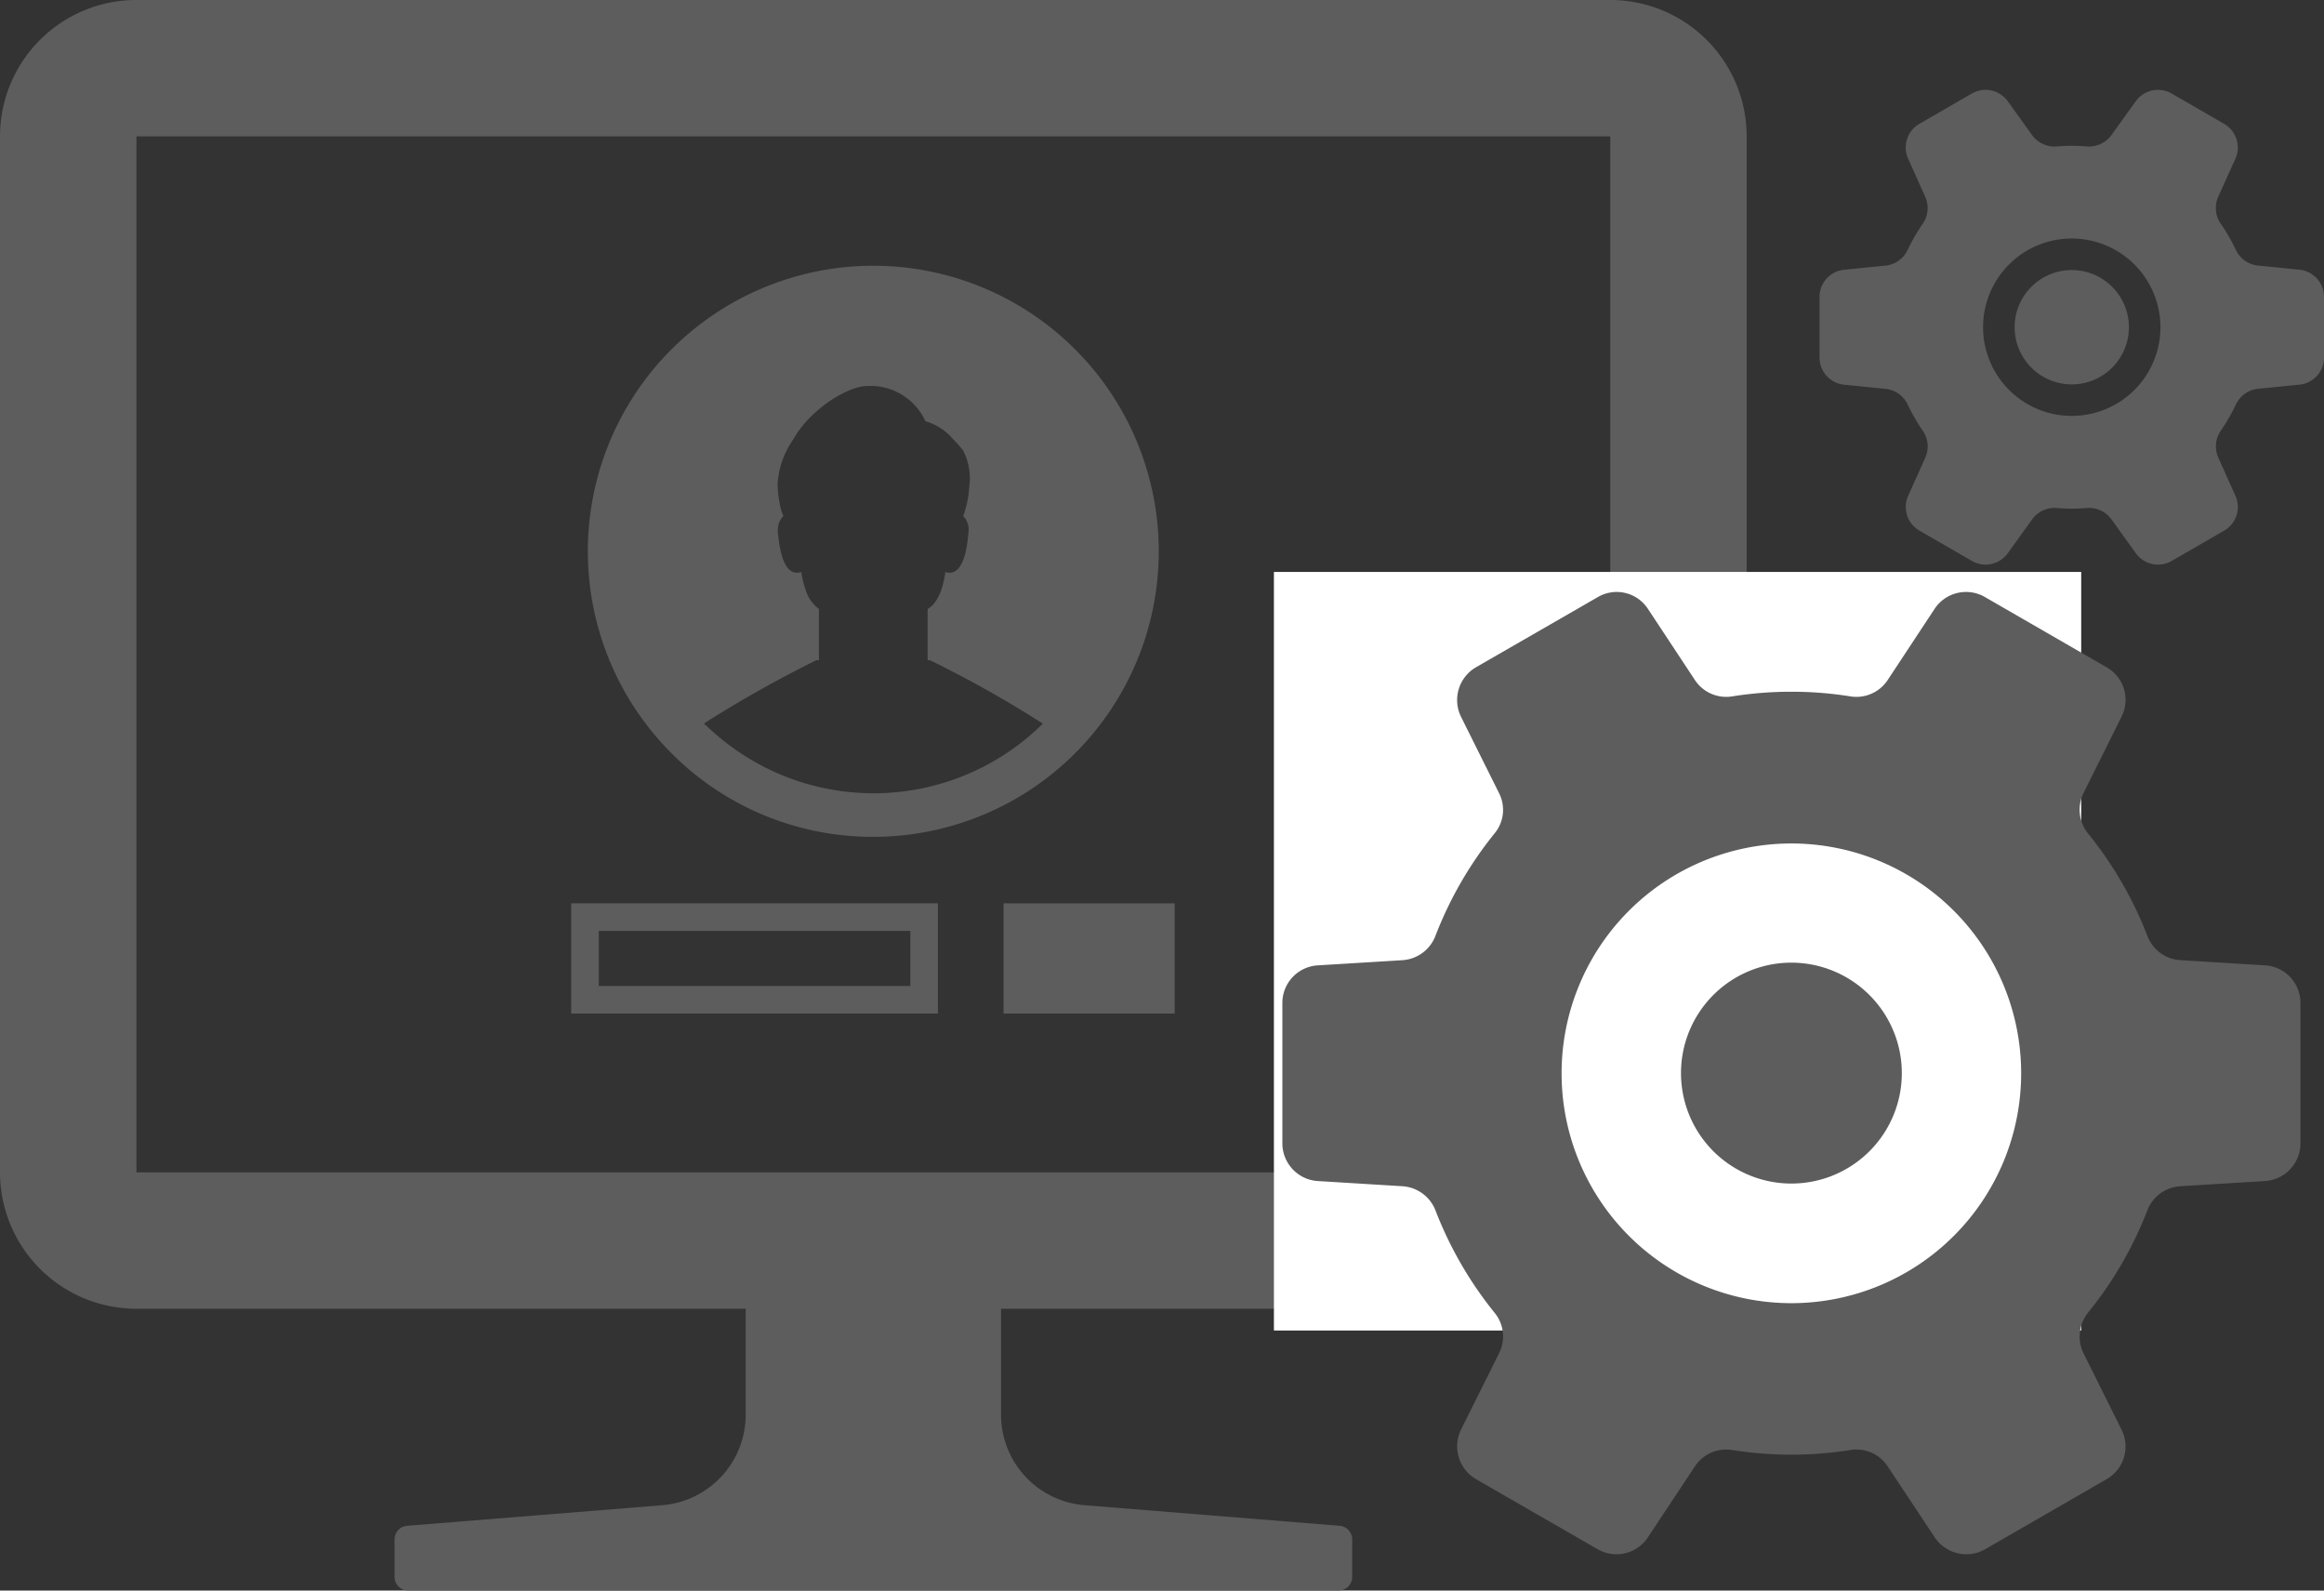 <svg xmlns="http://www.w3.org/2000/svg" width="190" height="130" viewBox="0 0 190 130">
  <rect x="0" y="0" width="190" height="130" fill="#333333" stroke="none"/>
  <g id="CMSアイコン" transform="translate(-781.5 -1641.624)">
    <g id="PCでのログイン画面のアイコン素材" transform="translate(781.5 1641.624)">
      <path id="パス_14" data-name="パス 14" d="M196.425,147.782a23.338,23.338,0,1,0-16.667-7.006A23.193,23.193,0,0,0,196.425,147.782Zm-13.842-9.265a97.162,97.162,0,0,1,9.2-5.173h.2v-4.189a2.984,2.984,0,0,1-1.081-1.554,7.4,7.4,0,0,1-.346-1.366c0-.015,0-.043,0-.056h-.008c0-.012-.006-.034-.007-.044-1.6.519-1.824-2.477-1.915-3.22a1.929,1.929,0,0,1,.012-.431c0-.028.005-.056.011-.084a1.626,1.626,0,0,1,.252-.629c.009-.011.016-.025.025-.036a1.134,1.134,0,0,1,.151-.172c-.045-.112-.113-.293-.18-.473a9.754,9.754,0,0,1-.293-2.162,7.079,7.079,0,0,1,1.283-3.626c1.216-2.252,4.324-4.393,6.127-4.37h.4a4.939,4.939,0,0,1,4.279,2.884,4.6,4.6,0,0,1,2.275,1.487,8.232,8.232,0,0,1,.788.878,4.89,4.89,0,0,1,.518,2.974,8.374,8.374,0,0,1-.338,1.937,3.79,3.79,0,0,1-.158.473,1.558,1.558,0,0,1,.428,1.352c-.067.744-.293,3.74-1.892,3.22v.023c-.067.518-.338,2.365-1.442,3v4.189h.2A92.645,92.645,0,0,1,209.452,138c.282.177.567.354.84.53a19.667,19.667,0,0,1-26.809.809C183.18,139.071,182.872,138.808,182.583,138.517Z" transform="translate(-125.032 -79.386)" fill="#5d5d5d"/>
      <path id="パス_15" data-name="パス 15" d="M131.647,22.654H11.157A11.15,11.15,0,0,0,0,33.8v84.681A11.149,11.149,0,0,0,11.157,129.62H60.965v8.664a7.422,7.422,0,0,1-6.829,7.394l-20.853,1.682a1.115,1.115,0,0,0-1.025,1.11v3.072a1.114,1.114,0,0,0,1.115,1.113h76.059a1.114,1.114,0,0,0,1.116-1.113v-3.072a1.115,1.115,0,0,0-1.025-1.11l-20.853-1.682a7.422,7.422,0,0,1-6.829-7.394V129.62h49.808A11.148,11.148,0,0,0,142.8,118.478V33.8A11.149,11.149,0,0,0,131.647,22.654Zm0,11.142v84.681H11.157V33.8H131.647Z" transform="translate(0 -22.654)" fill="#5d5d5d"/>
      <path id="パス_16" data-name="パス 16" d="M167.844,296.877v.045h29.979v-9.01H167.844v8.965Zm27.727-6.712v4.5H170.1v-4.5h25.475Z" transform="translate(-121.146 -214.081)" fill="#5d5d5d"/>
      <path id="パス_17" data-name="パス 17" d="M294.461,296.849v.028h0v.045h13.992v-9.01H294.461Z" transform="translate(-212.415 -214.081)" fill="#5d5d5d"/>
    </g>
    <rect id="長方形_2" data-name="長方形 2" width="66" height="62" transform="translate(885.65 1688.37)" fill="#fff"/>
    <g id="設定ツールの無料アイコン_9" data-name="設定ツールの無料アイコン 9" transform="translate(886.341 1690.005)">
      <path id="パス_18" data-name="パス 18" d="M209.5,200.472a9.027,9.027,0,1,0,9.026,9.027A9.038,9.038,0,0,0,209.5,200.472Z" transform="translate(-167.882 -170.173)" fill="#5d5d5d"/>
      <path id="パス_19" data-name="パス 19" d="M80.348,44.619,73.4,44.194a3.073,3.073,0,0,1-2.677-1.975,31.17,31.17,0,0,0-4.864-8.39,3.091,3.091,0,0,1-.361-3.292l3.1-6.223a3.064,3.064,0,0,0-1.211-4.057l-9.94-5.735a3.081,3.081,0,0,0-4.12.956L49.487,21.3a3.063,3.063,0,0,1-3.037,1.338,30.244,30.244,0,0,0-4.843-.382,30.646,30.646,0,0,0-4.843.382A3.063,3.063,0,0,1,33.728,21.3l-3.844-5.82a3.051,3.051,0,0,0-4.1-.956l-9.961,5.735a3.1,3.1,0,0,0-1.211,4.057l3.1,6.223a3.007,3.007,0,0,1-.361,3.292,31.117,31.117,0,0,0-4.842,8.39,3.1,3.1,0,0,1-2.676,1.975l-6.945.425A3.075,3.075,0,0,0,0,47.7V59.168a3.09,3.09,0,0,0,2.888,3.08l6.945.425a3.11,3.11,0,0,1,2.676,1.953,31.1,31.1,0,0,0,4.842,8.39,3.042,3.042,0,0,1,.361,3.314l-3.1,6.223a3.109,3.109,0,0,0,1.211,4.057l9.961,5.735a3.077,3.077,0,0,0,4.1-.977l3.844-5.8a3.064,3.064,0,0,1,3.037-1.339,30.569,30.569,0,0,0,4.843.382,30.171,30.171,0,0,0,4.843-.382,3.064,3.064,0,0,1,3.037,1.339l3.844,5.8a3.108,3.108,0,0,0,4.12.977l9.94-5.735A3.069,3.069,0,0,0,68.6,82.553L65.5,76.33a3.128,3.128,0,0,1,.361-3.314,31.149,31.149,0,0,0,4.864-8.39A3.085,3.085,0,0,1,73.4,62.673l6.945-.425a3.091,3.091,0,0,0,2.889-3.08V47.7A3.075,3.075,0,0,0,80.348,44.619ZM60.4,53.434a18.786,18.786,0,1,1-18.8-18.776A18.786,18.786,0,0,1,60.4,53.434Z" transform="translate(0 -14.1)" fill="#5d5d5d"/>
    </g>
    <g id="設定の歯車アイコン素材_5" data-name="設定の歯車アイコン素材 5" transform="translate(930.255 1648.97)">
      <path id="パス_20" data-name="パス 20" d="M202.676,198a4.672,4.672,0,1,0,4.672,4.672A4.678,4.678,0,0,0,202.676,198Z" transform="translate(-182.053 -183.274)" fill="#5d5d5d"/>
      <path id="パス_21" data-name="パス 21" d="M39.233,29.9l-3.4-.341a2.256,2.256,0,0,1-1.807-1.3,14.805,14.805,0,0,0-1.211-2.1,2.257,2.257,0,0,1-.221-2.216L34,20.834a2.236,2.236,0,0,0-.92-2.855L28.789,15.5a2.235,2.235,0,0,0-2.932.631l-1.975,2.745a2.26,2.26,0,0,1-2.013.951q-.616-.053-1.246-.053t-1.246.053a2.261,2.261,0,0,1-2.013-.951l-1.975-2.745a2.235,2.235,0,0,0-2.932-.631l-4.29,2.477a2.236,2.236,0,0,0-.92,2.855l1.4,3.116a2.258,2.258,0,0,1-.221,2.216,14.778,14.778,0,0,0-1.211,2.1,2.255,2.255,0,0,1-1.807,1.3l-3.4.341A2.236,2.236,0,0,0,0,32.123v4.954A2.235,2.235,0,0,0,2.012,39.3l3.4.341a2.255,2.255,0,0,1,1.807,1.3,14.812,14.812,0,0,0,1.211,2.1,2.258,2.258,0,0,1,.221,2.216l-1.4,3.116a2.235,2.235,0,0,0,.92,2.854l4.29,2.477a2.235,2.235,0,0,0,2.932-.631l1.975-2.745a2.26,2.26,0,0,1,2.013-.951c.411.035.826.053,1.246.053s.835-.019,1.246-.053a2.259,2.259,0,0,1,2.013.951l1.975,2.745a2.235,2.235,0,0,0,2.932.631l4.291-2.477A2.235,2.235,0,0,0,34,48.368l-1.4-3.116a2.258,2.258,0,0,1,.221-2.216,14.817,14.817,0,0,0,1.211-2.1,2.255,2.255,0,0,1,1.807-1.3l3.4-.341a2.235,2.235,0,0,0,2.012-2.224V32.123A2.236,2.236,0,0,0,39.233,29.9Zm-11.36,4.7a7.25,7.25,0,1,1-7.25-7.25A7.258,7.258,0,0,1,27.873,34.6Z" transform="translate(0 -15.203)" fill="#5d5d5d"/>
    </g>
  </g>
</svg>
